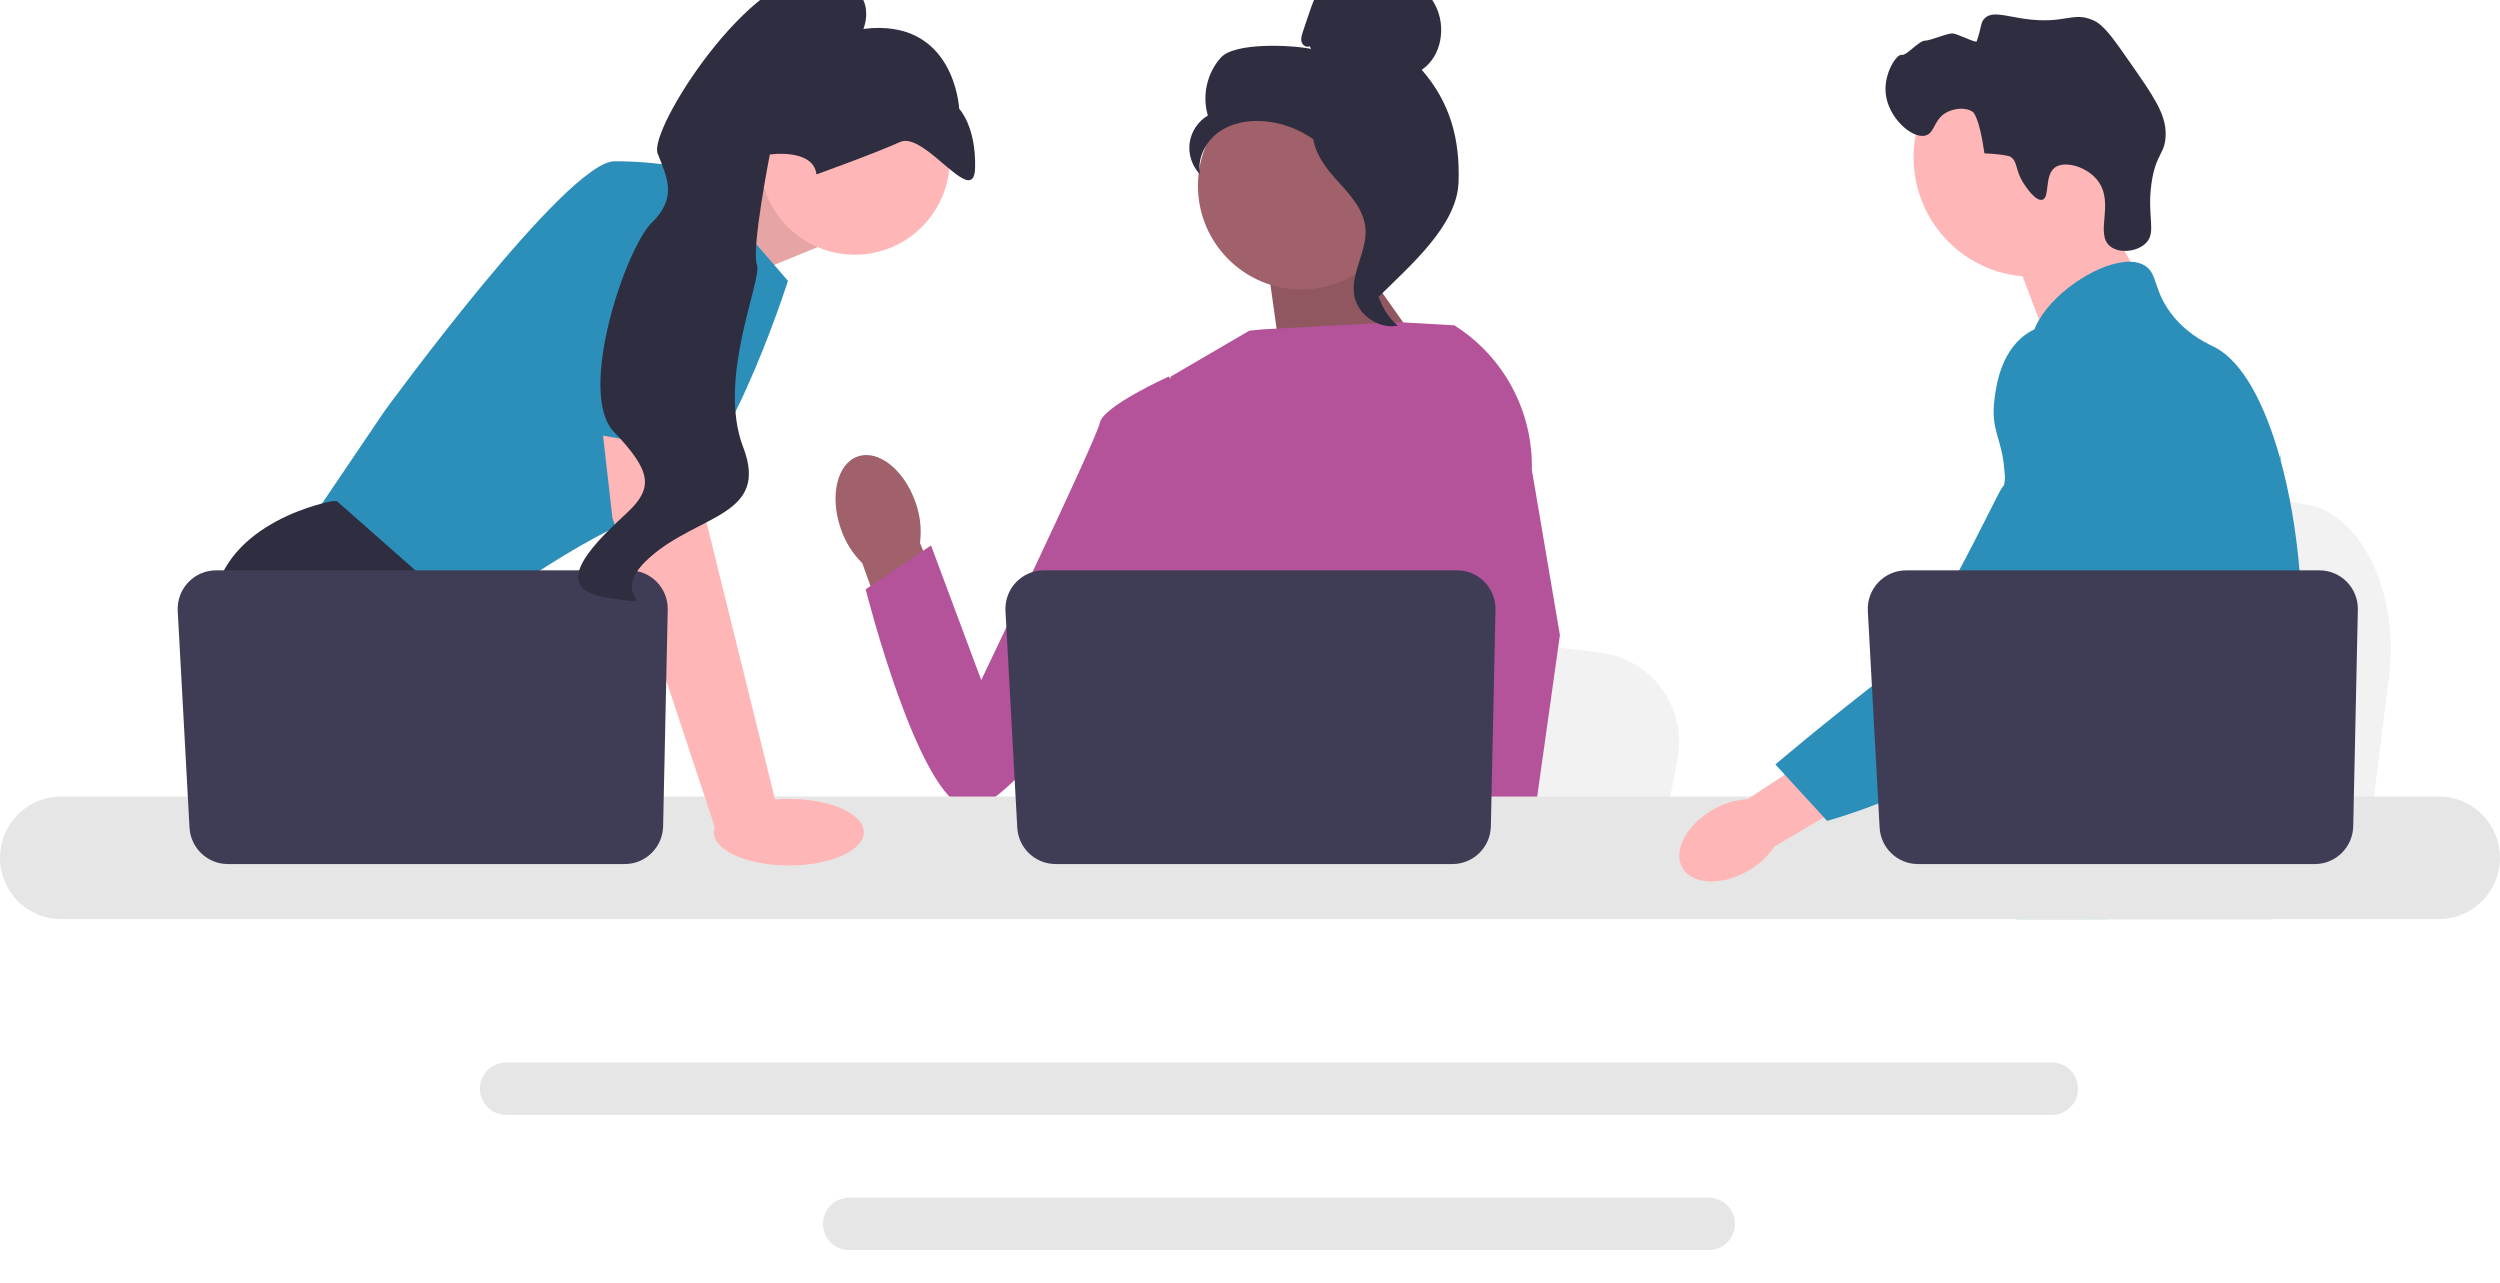 <svg width="380" height="195" viewBox="0 0 380 195" fill="none" xmlns="http://www.w3.org/2000/svg">
<g clip-path="url(#clip0_49_110)">
<path d="M363.133 102.807L361.943 112.323L358.988 135.959H299.638C300.101 130.661 300.735 123.036 301.412 114.804C301.479 113.982 301.549 113.155 301.615 112.323C303.313 91.631 305.17 68.216 305.17 68.216L312.972 69.675L328.111 72.501L334.28 73.653L350.799 76.74C359.035 78.277 364.7 90.249 363.133 102.807Z" fill="#F2F2F2"/>
<path d="M318.24 29.926L325.538 42.749L311.511 52.729L305.527 36.968L318.24 29.926Z" fill="#FFB6B6"/>
<path d="M308.948 42.057C318.934 42.057 327.029 33.93 327.029 23.905C327.029 13.88 318.934 5.753 308.948 5.753C298.962 5.753 290.867 13.88 290.867 23.905C290.867 33.93 298.962 42.057 308.948 42.057Z" fill="#FFB6B6"/>
<path d="M307.65 27.963C306.214 25.769 306.778 24.622 305.576 23.816C305.576 23.816 305.092 23.491 301.631 23.306C300.856 17.706 299.888 17.027 299.888 17.027C298.773 16.244 297.118 16.499 296.089 16.977C293.912 17.99 294.164 20.177 292.698 20.595C290.673 21.174 286.988 17.914 286.625 14.183C286.329 11.14 288.282 8.184 289.057 8.34C289.825 8.495 291.664 6.138 292.657 6.175C293.335 6.2 296.106 4.991 296.851 5.085C297.665 5.188 300.349 6.594 300.461 6.273C301.238 4.041 301.009 3.422 301.669 2.783C302.837 1.651 304.749 2.439 307.748 2.862C313.918 3.733 314.994 1.69 318.156 3.075C319.754 3.774 321.09 5.66 323.698 9.404C327.345 14.639 329.169 17.256 329.18 20.309C329.192 23.423 327.691 23.225 327.031 27.835C326.297 32.965 327.857 35.312 326.152 36.979C324.835 38.267 322.157 38.573 320.751 37.442C318.342 35.506 321.494 30.835 318.829 27.422C317.192 25.327 313.902 24.395 312.395 25.431C310.69 26.602 311.629 30.038 310.431 30.364C309.404 30.643 307.9 28.345 307.65 27.963Z" fill="#2F2E41"/>
<path d="M349.769 99.456C349.264 108.113 347.261 110.846 346.56 121.069C346.406 123.314 346.314 125.919 346.314 129.027C346.314 129.819 346.319 130.585 346.319 131.333C346.319 132.926 346.288 134.431 346.104 135.959C345.964 137.178 345.723 138.406 345.324 139.699H306.381C306.377 139.691 306.377 139.682 306.372 139.673C306.145 138.678 306 137.728 305.89 136.817C305.855 136.526 305.824 136.24 305.798 135.959C305.763 135.628 305.732 135.303 305.702 134.982C305.583 133.701 305.465 132.49 305.184 131.333C304.808 129.735 304.124 128.23 302.721 126.778C302.147 126.184 301.572 125.722 301.011 125.317C300.902 125.242 300.796 125.167 300.687 125.092C299.135 124.023 297.666 123.252 296.395 121.069C296.373 121.039 296.355 121.003 296.338 120.973C296.119 120.59 295.549 119.586 295.137 118.248C294.703 116.858 294.44 115.11 294.913 113.324C296.04 109.09 300.213 108.667 303.624 104.389C303.992 103.927 304.356 103.417 304.702 102.849C306.245 100.331 306.662 98.113 307.153 95.477C307.232 95.05 307.302 94.627 307.359 94.218C307.403 93.91 307.442 93.606 307.473 93.307C307.745 90.794 307.613 88.629 307.293 86.692C306.25 80.35 303.172 76.424 305.347 70.734C306.031 68.947 307 67.605 307.977 66.456C310.046 64.022 312.173 62.442 311.804 59.3C311.432 56.131 309.038 55.695 308.771 52.927C308.635 51.527 309.091 50.053 309.946 48.605V48.6C312.681 43.94 319.511 39.648 323.851 39.785C324.653 39.807 325.364 39.987 325.955 40.335C328.099 41.602 327.205 44.371 330.489 48.253C332.93 51.135 335.692 52.289 336.74 52.834C340.891 55.009 344.267 61.421 346.56 69.62C346.577 69.682 346.595 69.743 346.612 69.809C348.028 74.946 349.028 80.777 349.523 86.692C349.734 89.197 349.856 91.714 349.883 94.205C349.905 96.194 349.861 97.92 349.769 99.456Z" fill="#2B8FBA"/>
<path d="M320.607 129.115L319.814 131.333L319.314 132.724L318.156 135.958L316.815 139.699H308.192L309.639 135.958L310.309 134.216L311.423 131.333L313.29 126.492L320.607 129.115Z" fill="#FFB6B6"/>
<path d="M346.696 68.863C346.674 69.149 346.643 69.466 346.612 69.809C346.271 73.304 345.464 79.558 344.285 86.692C343.662 90.455 342.934 94.465 342.114 98.448C340.352 107.043 338.16 115.507 335.683 121.069C335.241 122.073 334.785 122.98 334.32 123.781C333.965 124.392 333.592 124.995 333.202 125.589C331.939 127.539 330.523 129.388 329.055 131.113C328.998 131.188 328.932 131.258 328.866 131.333C328.63 131.614 328.384 131.892 328.139 132.169C326.937 133.529 325.71 134.797 324.522 135.958C323.075 137.376 321.681 138.63 320.432 139.699H306.429L306.372 139.673L304.356 138.775C304.356 138.775 304.93 138.097 305.89 136.817C306.088 136.557 306.298 136.271 306.526 135.958C306.807 135.576 307.109 135.153 307.433 134.695C308.108 133.736 308.876 132.609 309.7 131.333C311.296 128.864 313.115 125.827 314.952 122.311C315.163 121.901 315.377 121.488 315.592 121.069C315.596 121.056 315.605 121.043 315.609 121.03C315.973 120.317 316.333 119.582 316.692 118.834C319.739 112.47 320.612 107.188 320.862 105.476C321.212 103.056 321.699 99.671 321.567 95.948C321.479 93.492 321.124 90.895 320.278 88.316V88.312C320.103 87.77 319.906 87.229 319.682 86.692C319.283 85.728 318.81 84.778 318.248 83.84C315.772 79.712 313.76 79.54 312.159 75.042C311.686 73.709 310.612 70.698 310.94 67.521V67.516C310.98 67.125 311.046 66.729 311.134 66.332V66.328C311.155 66.218 311.186 66.104 311.217 65.994C311.467 65.021 311.879 64.057 312.506 63.142C313.729 61.364 315.399 60.307 316.894 59.678L316.899 59.674C318.626 58.952 320.116 58.798 320.406 58.771C326.81 58.199 331.777 63.604 334.491 66.557C335.539 67.697 336.499 68.652 337.376 69.431C344.201 75.549 346.073 71.64 346.56 69.62C346.634 69.308 346.674 69.039 346.696 68.863Z" fill="#2B8FBA"/>
<path d="M346.718 68.634C346.718 68.656 346.713 68.731 346.696 68.855C346.704 68.788 346.709 68.722 346.713 68.661C346.713 68.647 346.713 68.639 346.718 68.634Z" fill="#2B8FBA"/>
<path d="M311.901 161.503H76.902C74.719 161.503 72.939 163.285 72.939 165.477C72.939 167.673 74.719 169.455 76.902 169.455H311.901C314.084 169.455 315.86 167.673 315.86 165.477C315.86 163.285 314.084 161.503 311.901 161.503Z" fill="#E6E6E6"/>
<path d="M259.75 182.047H129.049C126.865 182.047 125.09 183.83 125.09 186.021C125.09 188.213 126.865 190 129.049 190H259.75C261.933 190 263.713 188.213 263.713 186.021C263.713 183.83 261.933 182.047 259.75 182.047Z" fill="#E6E6E6"/>
<path d="M103.052 30.77L117.862 24.513L124.215 37.587L108.651 43.964L103.052 30.77Z" fill="#FFB6B6"/>
<path opacity="0.1" d="M103.052 30.77L117.862 24.513L124.215 37.587L108.651 43.964L103.052 30.77Z" fill="black"/>
<path d="M105.157 25.788L119.768 42.688C119.768 42.688 109.604 74.894 99.44 77.764C89.276 80.634 70.536 94.665 70.536 94.665L47.032 79.359L58.467 62.459C58.467 62.459 86.1 24.513 93.405 24.513C100.711 24.513 105.157 25.788 105.157 25.788Z" fill="#2B8FBA"/>
<path d="M85.417 135.959H51.406L49.256 133.073L40.477 121.29L38.456 118.58C38.456 118.58 30.834 104.55 32.422 91.795C34.01 79.04 50.526 76.17 50.526 76.17H51.206L71.426 94.008L70.219 110.608L76.622 121.29L85.417 135.959Z" fill="#2F2E41"/>
<path d="M58.371 135.959H49.256V122.406L58.371 135.959Z" fill="#2F2E41"/>
<path d="M254.986 115.385L253.853 121.29L251.038 135.959H194.505C194.946 132.671 195.55 127.939 196.194 122.831C196.258 122.32 196.325 121.807 196.388 121.29C198.005 108.449 199.774 93.918 199.774 93.918L207.206 94.824L221.626 96.578L227.502 97.292L243.238 99.209C251.083 100.162 256.479 107.592 254.986 115.385Z" fill="#F2F2F2"/>
<path d="M334.993 135.959H304.329C304.796 135.407 305.06 135.088 305.06 135.088L314.252 133.564L333.192 130.426C333.192 130.426 334.056 132.668 334.993 135.959Z" fill="#2F2E41"/>
<path d="M204.927 37.148L218.262 56.081L195.002 56.778L192.505 38.986L204.927 37.148Z" fill="#A0616A"/>
<path opacity="0.1" d="M204.927 37.148L218.262 56.081L195.002 56.778L192.505 38.986L204.927 37.148Z" fill="black"/>
<path d="M139.165 76.375C137.454 71.42 133.52 68.29 130.379 69.383C127.238 70.477 126.08 75.38 127.792 80.337C128.449 82.326 129.571 84.129 131.064 85.594L138.578 106.498L148.274 102.749L139.837 82.539C140.106 80.46 139.876 78.347 139.165 76.375Z" fill="#A0616A"/>
<path d="M229.43 66.728L229.411 86.023L227.623 93.15L223.945 107.808L221.268 121.29L219.273 131.335L218.561 134.922C218.025 135.283 217.491 135.627 216.957 135.959H170.499C167.859 134.367 166.382 133.13 166.382 133.13C166.382 133.13 167.113 132.441 167.948 131.335C169.358 129.466 171.064 126.405 170.019 123.481C169.8 122.869 169.743 122.123 169.809 121.29C170.235 115.799 175.971 106.514 175.971 106.514L174.783 92.732L174.263 86.693L177.935 57.245L189.906 50.258L191.973 50.057L212.374 48.951L220.806 49.439L221.191 49.544L229.43 66.728Z" fill="#B4539A"/>
<path d="M230.336 135.959H220.172L219.724 131.335L219.714 131.242L222.592 131.045L230.078 130.531L230.209 133.299L230.31 135.423L230.336 135.959Z" fill="#FFB6B6"/>
<path d="M232.838 71.393L237.107 96.543L233.623 121.29L233.08 125.142L232.121 131.944L231.825 134.036L231.835 134.262L231.908 135.959H219.838L219.394 131.335L219.355 130.92L218.447 121.45L218.431 121.29L216.503 101.208L220.283 86.693L220.562 85.625V85.621L222.207 60.769L220.933 49.474L220.921 49.369C220.946 49.385 220.968 49.401 220.994 49.417C221.06 49.458 221.127 49.499 221.191 49.544C228.61 54.27 233.032 62.561 232.838 71.393Z" fill="#B4539A"/>
<path d="M182.259 62.064L177.618 57.244C177.618 57.244 167.682 61.741 167.187 64.236C166.691 66.731 149.149 103.373 149.149 103.373L141.516 82.909L131.582 89.568C131.582 89.568 139.553 121.34 147.008 122.832C154.464 124.324 179.45 85.226 179.45 85.226L182.259 62.064Z" fill="#B4539A"/>
<path d="M370.719 121.069H9.276C4.16 121.069 0 125.25 0 130.387C0 135.523 4.16 139.699 9.276 139.699H370.719C375.835 139.699 380 135.523 380 130.387C380 125.25 375.835 121.069 370.719 121.069Z" fill="#E6E6E6"/>
<path d="M227.314 92.679L226.612 125.6C226.544 128.787 223.951 131.335 220.776 131.335H160.452C157.352 131.335 154.793 128.902 154.624 125.795L152.831 92.873C152.648 89.516 155.31 86.693 158.66 86.693H221.478C224.751 86.693 227.385 89.394 227.314 92.679Z" fill="#3F3D56"/>
<path d="M129.932 38.717C137.903 38.717 144.364 32.23 144.364 24.228C144.364 16.226 137.903 9.738 129.932 9.738C121.961 9.738 115.499 16.226 115.499 24.228C115.499 32.23 121.961 38.717 129.932 38.717Z" fill="#FFB6B6"/>
<path d="M105.793 62.14L107.381 79.359L118.18 123.044L108.85 126.327L93.088 78.721L90.91 59.589L105.793 62.14Z" fill="#FFB6B6"/>
<path d="M101.497 92.679L100.794 125.6C100.726 128.787 98.133 131.335 94.958 131.335H34.635C31.535 131.335 28.975 128.902 28.806 125.795L27.013 92.873C26.831 89.516 29.493 86.693 32.842 86.693H95.661C98.934 86.693 101.567 89.394 101.497 92.679Z" fill="#3F3D56"/>
<path d="M119.899 131.557C126.194 131.557 131.298 129.291 131.298 126.496C131.298 123.701 126.194 121.435 119.899 121.435C113.604 121.435 108.501 123.701 108.501 126.496C108.501 129.291 113.604 131.557 119.899 131.557Z" fill="#FFB6B6"/>
<path d="M83.4 64.772L89.911 29.933C89.911 29.933 108.016 27.383 108.651 33.441C109.286 39.5 108.197 69.109 108.197 69.109L83.4 64.772Z" fill="#2B8FBA"/>
<path d="M124.106 26.506C124.106 26.506 133.034 23.307 136.8 21.586C140.566 19.865 148.048 31.87 148.214 25.529C148.38 19.189 145.795 16.53 145.795 16.53C145.795 16.53 145.15 2.66 131.23 4.394C131.23 4.394 134.292 -2.545 124.242 -3.618C114.192 -4.691 98.557 19.673 99.957 23.314C101.358 26.955 103.036 29.965 99.064 33.859C95.091 37.752 87.652 59.724 93.312 65.636C98.972 71.549 99.343 74.114 95.465 77.793C91.588 81.471 82.421 89.469 92.332 90.858C102.243 92.246 91.425 91.209 98.814 84.684C106.203 78.16 116.984 78.426 112.958 67.958C108.933 57.49 115.927 42.489 115.052 40.213C114.176 37.938 117.012 23.487 117.012 23.487C117.012 23.487 123.612 22.513 124.106 26.506Z" fill="#2F2E41"/>
<path d="M197.797 44.001C206.474 44.001 213.508 36.939 213.508 28.228C213.508 19.517 206.474 12.455 197.797 12.455C189.12 12.455 182.086 19.517 182.086 28.228C182.086 36.939 189.12 44.001 197.797 44.001Z" fill="#A0616A"/>
<path d="M199.051 7.023C198.596 7.289 197.988 6.886 197.842 6.378C197.696 5.87 197.866 5.331 198.034 4.831L198.882 2.31C199.483 0.522 200.121 -1.328 201.423 -2.688C203.388 -4.742 206.512 -5.265 209.323 -4.886C212.934 -4.4 216.496 -2.437 218.175 0.808C219.854 4.054 219.139 8.583 216.105 10.608C220.429 15.583 221.936 21.127 221.698 27.725C221.46 34.322 214.298 40.394 209.628 45.042C208.585 44.407 207.637 41.433 208.21 40.352C208.784 39.272 207.962 38.02 208.672 37.024C209.382 36.029 209.977 37.614 209.259 36.624C208.806 36 210.574 34.563 209.901 34.189C206.643 32.381 205.559 28.304 203.513 25.182C201.045 21.417 196.821 18.867 192.35 18.444C189.888 18.21 187.287 18.633 185.268 20.068C183.25 21.503 181.943 24.068 182.411 26.506C181.199 25.27 180.596 23.46 180.823 21.74C181.051 20.021 182.105 18.431 183.596 17.557C182.689 14.546 183.466 11.082 185.571 8.752C187.676 6.422 196.216 6.819 199.289 7.432L199.051 7.023Z" fill="#2F2E41"/>
<path d="M199.528 18.535C203.599 18.976 206.538 22.516 209.019 25.785C210.45 27.669 211.948 29.75 211.912 32.118C211.876 34.513 210.281 36.567 209.519 38.837C208.273 42.547 209.487 46.96 212.453 49.502C209.522 50.06 206.354 47.854 205.848 44.903C205.259 41.468 207.854 38.152 207.546 34.679C207.276 31.62 204.874 29.266 202.833 26.978C200.791 24.691 198.874 21.656 199.813 18.733L199.528 18.535Z" fill="#2F2E41"/>
<path d="M260.38 123.063C256.348 125.365 254.263 129.32 255.723 131.895C257.183 134.471 261.634 134.692 265.667 132.389C267.291 131.491 268.676 130.215 269.708 128.67L286.668 118.699L281.838 110.808L265.631 121.476C263.78 121.576 261.979 122.12 260.38 123.063Z" fill="#FFB6B6"/>
<path d="M317.803 49.944C317.297 49.742 312.849 48.052 308.79 50.284C304.126 52.848 303.406 58.702 303.153 60.755C302.569 65.498 304.289 66.561 304.652 71.362C305.331 80.345 307.121 70.097 304.262 74.197C303.272 75.617 293.163 97.611 287.588 101.918C276.745 110.297 269.86 116.198 269.86 116.198L277.72 124.77C277.72 124.77 290.141 121.447 301.12 114.291C312.381 106.95 318.012 103.279 322.368 96.099C322.743 95.48 331.719 80.177 326.899 63.255C325.799 59.396 323.784 52.324 317.803 49.944Z" fill="#2B8FBA"/>
<path d="M358.393 92.679L357.69 125.6C357.622 128.787 355.029 131.335 351.854 131.335H291.531C288.43 131.335 285.871 128.902 285.702 125.795L283.909 92.873C283.726 89.516 286.389 86.693 289.738 86.693H352.557C355.83 86.693 358.463 89.394 358.393 92.679Z" fill="#3F3D56"/>
</g>
<defs>
<clipPath id="clip0_49_110">
<rect width="380" height="195" fill="white"/>
</clipPath>
</defs>
</svg>
